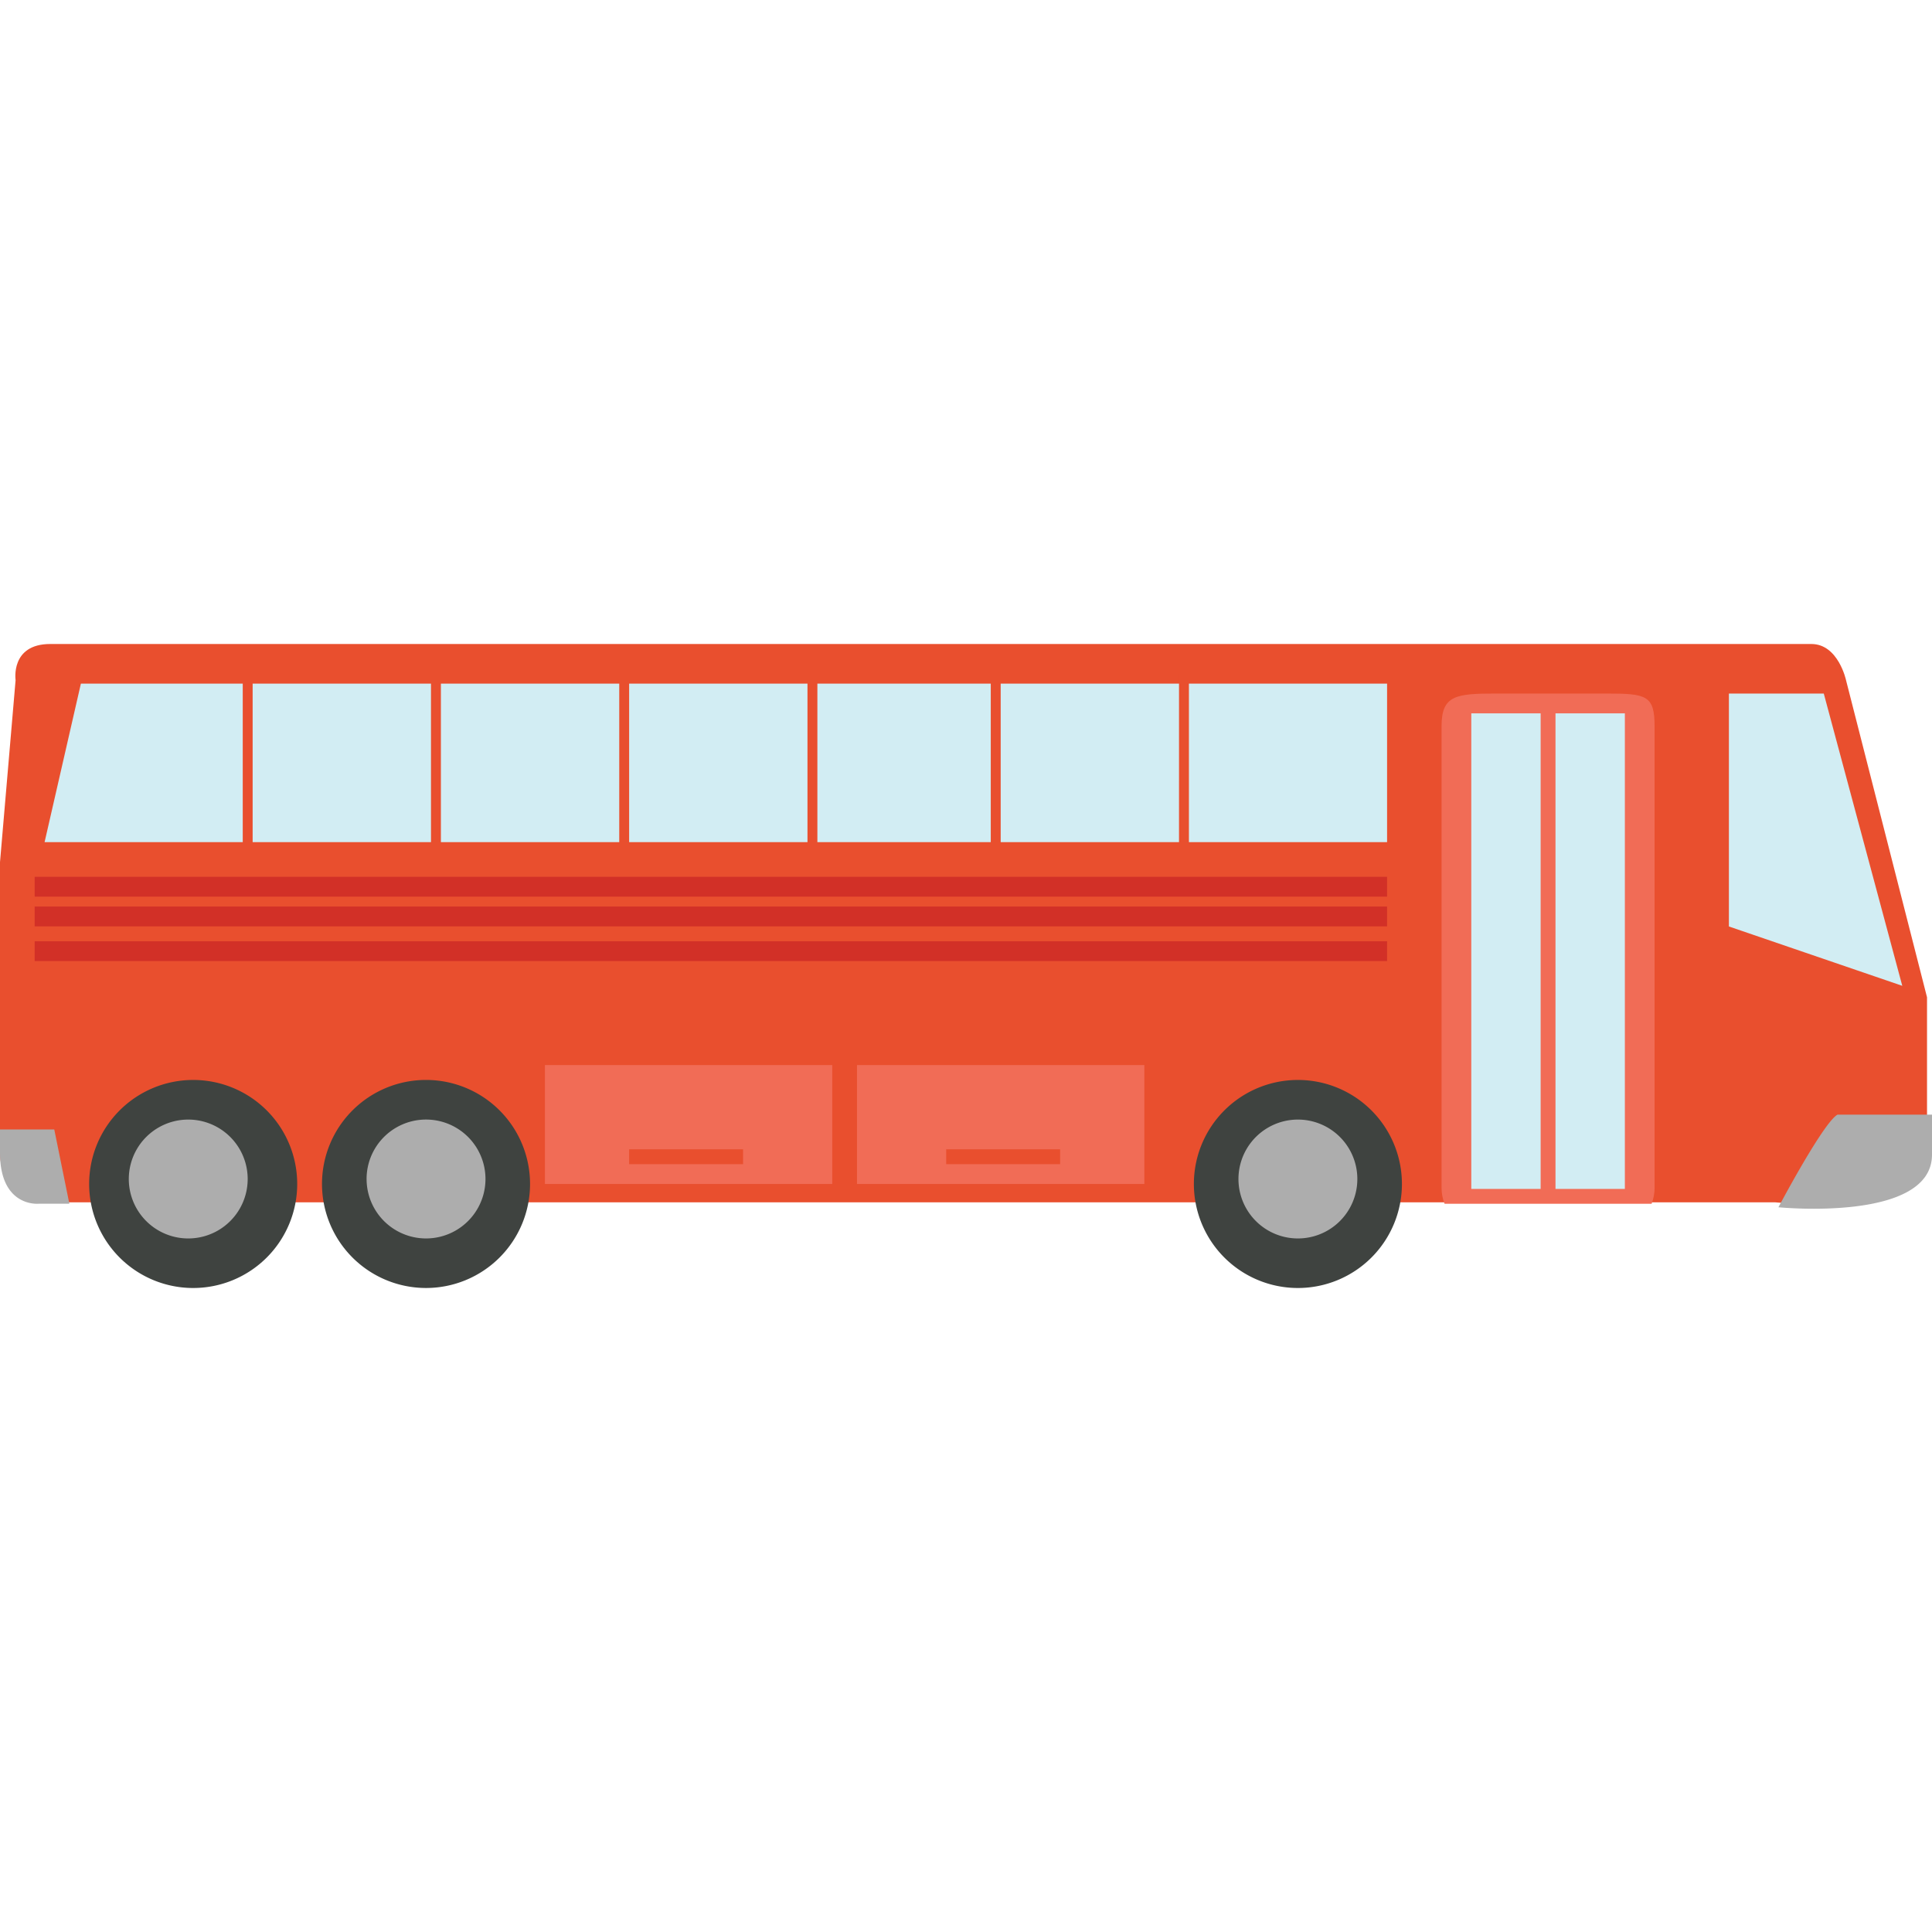 <svg xmlns="http://www.w3.org/2000/svg" width="120" height="120"><g fill="none" fill-rule="evenodd"><path fill="#E94F2E" d="M114.66 42.245S114.178 40 112.507 40H3.123C.633 40 .968 42.245.968 42.245L0 53.55v17.888c0 3.244 2.476 3.24 2.476 3.24H110.25s9.441.946 9.441-3.24v-9.494l-5.031-19.698"/><path fill="#D2EDF3" d="M113.278 43.077h-5.893v14.468l10.769 3.686-4.876-18.154"/><path fill="#F16C56" d="M99.77 43.077h-6.857c-2.485 0-3.375.108-3.375 2.025v28.686c0 .341.067.67.186.981h12.86c.119-.311.185-.64.185-.981V45.102c0-1.917-.515-2.025-3-2.025"/><path fill="#D2EDF3" d="M91.385 73.846h4.307V44.308h-4.307zm5.23 0h4.308V44.308h-4.308zM86.154 42.462H5.024l-2.255 9.846h83.385v-9.846"/><path fill="#E94F2E" d="M73.23 52.923h.616V41.846h-.615zm-11.692 0h.616V41.846h-.616zm-11.384 0h.615V41.846h-.615zm-11.692 0h.615V41.846h-.615zm-11.692 0h.615V41.846h-.616zm-11.693 0h.615V41.846h-.615z"/><path fill="#3F4340" d="M5.538 73.539A6.461 6.461 0 0 0 12 80a6.461 6.461 0 1 0-6.462-6.461"/><path fill="#ADADAD" d="M8 73.23a3.692 3.692 0 1 0 7.384.001 3.692 3.692 0 0 0-7.384 0"/><path fill="#3F4340" d="M20 73.539a6.461 6.461 0 1 0 6.462-6.462A6.461 6.461 0 0 0 20 73.539"/><path fill="#ADADAD" d="M22.77 73.23a3.692 3.692 0 1 0 7.384 0 3.692 3.692 0 0 0-7.385 0"/><path fill="#3F4340" d="M74.154 73.539A6.461 6.461 0 0 0 80.616 80a6.461 6.461 0 1 0-6.462-6.461"/><path fill="#ADADAD" d="M76.923 73.23a3.692 3.692 0 1 0 7.384.001 3.692 3.692 0 0 0-7.384 0M120 71.715v-2.484h-5.865c-.88.473-3.673 5.754-3.673 5.754s9.538.953 9.538-3.27M0 70.154v1.449c0 3.401 2.396 3.163 2.396 3.163h1.912l-.937-4.612H0"/><path fill="#F16C56" d="M33.846 73.538h17.846v-7.384H33.846z"/><path fill="#E94F2E" d="M39.077 72.308h7.077v-.923h-7.077z"/><path fill="#F16C56" d="M53.23 73.538h17.847v-7.384H53.23z"/><path fill="#E94F2E" d="M58.77 72.308h7.076v-.923H58.77z"/><path fill="#D23027" d="M2.154 55.692h84v-1.23h-84zm0 1.846h84v-1.23h-84zm0 2.154h84v-1.23h-84z"/></g></svg>